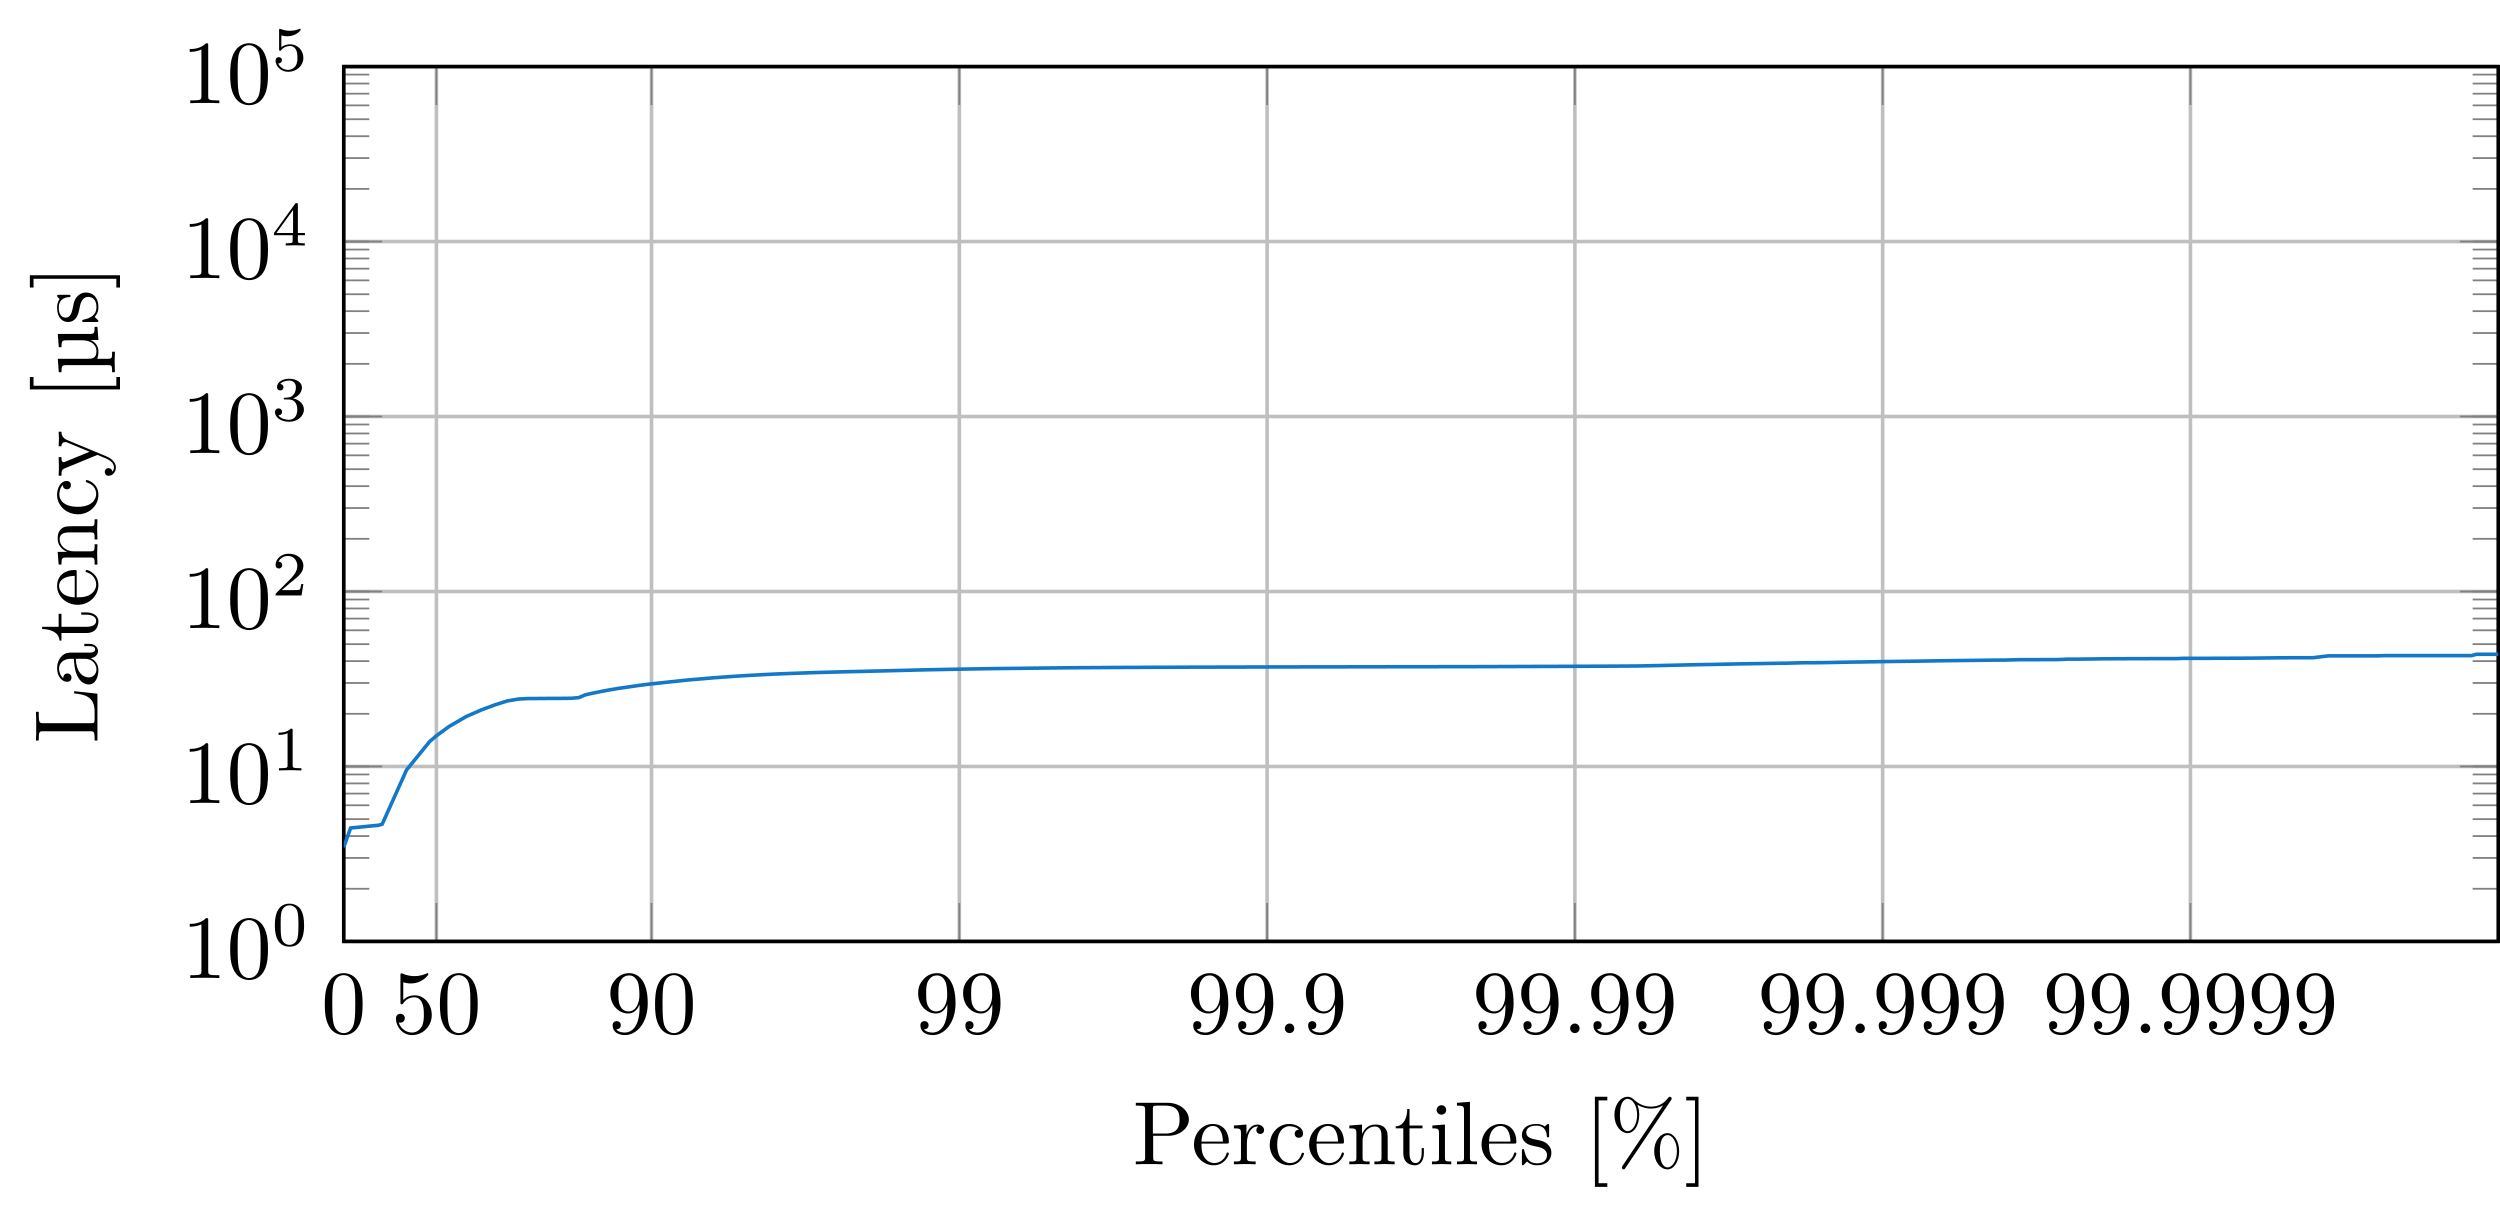 <?xml version="1.0" encoding="UTF-8"?>
<svg xmlns="http://www.w3.org/2000/svg" xmlns:xlink="http://www.w3.org/1999/xlink" width="276.906pt" height="134.773pt" viewBox="0 0 276.906 134.773" version="1.1">
<defs>
<g>
<symbol overflow="visible" id="glyph0-0">
<path style="stroke:none;" d=""/>
</symbol>
<symbol overflow="visible" id="glyph0-1">
<path style="stroke:none;" d="M 4.578 -3.188 C 4.578 -3.984 4.531 -4.781 4.188 -5.516 C 3.734 -6.484 2.906 -6.641 2.5 -6.641 C 1.891 -6.641 1.172 -6.375 0.75 -5.453 C 0.438 -4.766 0.391 -3.984 0.391 -3.188 C 0.391 -2.438 0.422 -1.547 0.844 -0.781 C 1.266 0.016 2 0.219 2.484 0.219 C 3.016 0.219 3.781 0.016 4.219 -0.938 C 4.531 -1.625 4.578 -2.406 4.578 -3.188 Z M 3.766 -3.312 C 3.766 -2.562 3.766 -1.891 3.656 -1.25 C 3.5 -0.297 2.938 0 2.484 0 C 2.094 0 1.5 -0.25 1.328 -1.203 C 1.219 -1.797 1.219 -2.719 1.219 -3.312 C 1.219 -3.953 1.219 -4.609 1.297 -5.141 C 1.484 -6.328 2.234 -6.422 2.484 -6.422 C 2.812 -6.422 3.469 -6.234 3.656 -5.25 C 3.766 -4.688 3.766 -3.938 3.766 -3.312 Z M 3.766 -3.312 "/>
</symbol>
<symbol overflow="visible" id="glyph0-2">
<path style="stroke:none;" d="M 4.469 -2 C 4.469 -3.188 3.656 -4.188 2.578 -4.188 C 2.109 -4.188 1.672 -4.031 1.312 -3.672 L 1.312 -5.625 C 1.516 -5.562 1.844 -5.5 2.156 -5.5 C 3.391 -5.5 4.094 -6.406 4.094 -6.531 C 4.094 -6.594 4.062 -6.641 3.984 -6.641 C 3.984 -6.641 3.953 -6.641 3.906 -6.609 C 3.703 -6.516 3.219 -6.312 2.547 -6.312 C 2.156 -6.312 1.688 -6.391 1.219 -6.594 C 1.141 -6.625 1.109 -6.625 1.109 -6.625 C 1 -6.625 1 -6.547 1 -6.391 L 1 -3.438 C 1 -3.266 1 -3.188 1.141 -3.188 C 1.219 -3.188 1.234 -3.203 1.281 -3.266 C 1.391 -3.422 1.75 -3.969 2.562 -3.969 C 3.078 -3.969 3.328 -3.516 3.406 -3.328 C 3.562 -2.953 3.594 -2.578 3.594 -2.078 C 3.594 -1.719 3.594 -1.125 3.344 -0.703 C 3.109 -0.312 2.734 -0.062 2.281 -0.062 C 1.562 -0.062 0.984 -0.594 0.812 -1.172 C 0.844 -1.172 0.875 -1.156 0.984 -1.156 C 1.312 -1.156 1.484 -1.406 1.484 -1.641 C 1.484 -1.891 1.312 -2.141 0.984 -2.141 C 0.844 -2.141 0.5 -2.062 0.5 -1.609 C 0.5 -0.75 1.188 0.219 2.297 0.219 C 3.453 0.219 4.469 -0.734 4.469 -2 Z M 4.469 -2 "/>
</symbol>
<symbol overflow="visible" id="glyph0-3">
<path style="stroke:none;" d="M 4.562 -3.281 C 4.562 -5.969 3.406 -6.641 2.516 -6.641 C 1.969 -6.641 1.484 -6.453 1.062 -6.016 C 0.641 -5.562 0.422 -5.141 0.422 -4.391 C 0.422 -3.156 1.297 -2.172 2.406 -2.172 C 3.016 -2.172 3.422 -2.594 3.656 -3.172 L 3.656 -2.844 C 3.656 -0.516 2.625 -0.062 2.047 -0.062 C 1.875 -0.062 1.328 -0.078 1.062 -0.422 C 1.5 -0.422 1.578 -0.703 1.578 -0.875 C 1.578 -1.188 1.344 -1.328 1.125 -1.328 C 0.969 -1.328 0.672 -1.25 0.672 -0.859 C 0.672 -0.188 1.203 0.219 2.047 0.219 C 3.344 0.219 4.562 -1.141 4.562 -3.281 Z M 3.641 -4.203 C 3.641 -3.375 3.297 -2.406 2.422 -2.406 C 2.266 -2.406 1.797 -2.406 1.5 -3.031 C 1.312 -3.406 1.312 -3.891 1.312 -4.391 C 1.312 -4.922 1.312 -5.391 1.531 -5.766 C 1.797 -6.266 2.172 -6.391 2.516 -6.391 C 2.984 -6.391 3.312 -6.047 3.484 -5.609 C 3.594 -5.281 3.641 -4.656 3.641 -4.203 Z M 3.641 -4.203 "/>
</symbol>
<symbol overflow="visible" id="glyph0-4">
<path style="stroke:none;" d="M 1.906 -0.531 C 1.906 -0.812 1.672 -1.062 1.391 -1.062 C 1.094 -1.062 0.859 -0.812 0.859 -0.531 C 0.859 -0.234 1.094 0 1.391 0 C 1.672 0 1.906 -0.234 1.906 -0.531 Z M 1.906 -0.531 "/>
</symbol>
<symbol overflow="visible" id="glyph0-5">
<path style="stroke:none;" d="M 6.219 -4.953 C 6.219 -5.938 5.234 -6.812 3.875 -6.812 L 0.344 -6.812 L 0.344 -6.5 L 0.594 -6.5 C 1.359 -6.5 1.375 -6.391 1.375 -6.031 L 1.375 -0.781 C 1.375 -0.422 1.359 -0.312 0.594 -0.312 L 0.344 -0.312 L 0.344 0 C 0.703 -0.031 1.438 -0.031 1.812 -0.031 C 2.188 -0.031 2.938 -0.031 3.297 0 L 3.297 -0.312 L 3.047 -0.312 C 2.281 -0.312 2.266 -0.422 2.266 -0.781 L 2.266 -3.156 L 3.953 -3.156 C 5.141 -3.156 6.219 -3.953 6.219 -4.953 Z M 5.188 -4.953 C 5.188 -4.484 5.188 -3.406 3.609 -3.406 L 2.234 -3.406 L 2.234 -6.094 C 2.234 -6.438 2.25 -6.5 2.719 -6.5 L 3.609 -6.5 C 5.188 -6.5 5.188 -5.438 5.188 -4.953 Z M 5.188 -4.953 "/>
</symbol>
<symbol overflow="visible" id="glyph0-6">
<path style="stroke:none;" d="M 4.141 -1.188 C 4.141 -1.281 4.062 -1.312 4 -1.312 C 3.922 -1.312 3.891 -1.25 3.875 -1.172 C 3.531 -0.141 2.625 -0.141 2.531 -0.141 C 2.031 -0.141 1.641 -0.438 1.406 -0.812 C 1.109 -1.281 1.109 -1.938 1.109 -2.297 L 3.891 -2.297 C 4.109 -2.297 4.141 -2.297 4.141 -2.516 C 4.141 -3.5 3.594 -4.469 2.359 -4.469 C 1.203 -4.469 0.281 -3.438 0.281 -2.188 C 0.281 -0.859 1.328 0.109 2.469 0.109 C 3.688 0.109 4.141 -1 4.141 -1.188 Z M 3.484 -2.516 L 1.109 -2.516 C 1.172 -4 2.016 -4.25 2.359 -4.25 C 3.375 -4.25 3.484 -2.906 3.484 -2.516 Z M 3.484 -2.516 "/>
</symbol>
<symbol overflow="visible" id="glyph0-7">
<path style="stroke:none;" d="M 3.625 -3.797 C 3.625 -4.109 3.312 -4.406 2.891 -4.406 C 2.156 -4.406 1.797 -3.734 1.672 -3.312 L 1.672 -4.406 L 0.281 -4.297 L 0.281 -3.984 C 0.984 -3.984 1.062 -3.922 1.062 -3.422 L 1.062 -0.75 C 1.062 -0.312 0.953 -0.312 0.281 -0.312 L 0.281 0 L 1.422 -0.031 C 1.812 -0.031 2.281 -0.031 2.688 0 L 2.688 -0.312 L 2.469 -0.312 C 1.734 -0.312 1.719 -0.422 1.719 -0.781 L 1.719 -2.312 C 1.719 -3.297 2.141 -4.188 2.891 -4.188 C 2.953 -4.188 2.984 -4.188 3 -4.172 C 2.969 -4.172 2.766 -4.047 2.766 -3.781 C 2.766 -3.516 2.984 -3.359 3.203 -3.359 C 3.375 -3.359 3.625 -3.484 3.625 -3.797 Z M 3.625 -3.797 "/>
</symbol>
<symbol overflow="visible" id="glyph0-8">
<path style="stroke:none;" d="M 4.141 -1.188 C 4.141 -1.281 4.031 -1.281 4 -1.281 C 3.922 -1.281 3.891 -1.25 3.875 -1.188 C 3.594 -0.266 2.938 -0.141 2.578 -0.141 C 2.047 -0.141 1.172 -0.562 1.172 -2.172 C 1.172 -3.797 1.984 -4.219 2.516 -4.219 C 2.609 -4.219 3.234 -4.203 3.578 -3.844 C 3.172 -3.812 3.109 -3.516 3.109 -3.391 C 3.109 -3.125 3.297 -2.938 3.562 -2.938 C 3.828 -2.938 4.031 -3.094 4.031 -3.406 C 4.031 -4.078 3.266 -4.469 2.5 -4.469 C 1.25 -4.469 0.344 -3.391 0.344 -2.156 C 0.344 -0.875 1.328 0.109 2.484 0.109 C 3.812 0.109 4.141 -1.094 4.141 -1.188 Z M 4.141 -1.188 "/>
</symbol>
<symbol overflow="visible" id="glyph0-9">
<path style="stroke:none;" d="M 5.328 0 L 5.328 -0.312 C 4.812 -0.312 4.562 -0.312 4.562 -0.609 L 4.562 -2.516 C 4.562 -3.375 4.562 -3.672 4.25 -4.031 C 4.109 -4.203 3.781 -4.406 3.203 -4.406 C 2.469 -4.406 2 -3.984 1.719 -3.359 L 1.719 -4.406 L 0.312 -4.297 L 0.312 -3.984 C 1.016 -3.984 1.094 -3.922 1.094 -3.422 L 1.094 -0.75 C 1.094 -0.312 0.984 -0.312 0.312 -0.312 L 0.312 0 L 1.453 -0.031 L 2.562 0 L 2.562 -0.312 C 1.891 -0.312 1.781 -0.312 1.781 -0.75 L 1.781 -2.594 C 1.781 -3.625 2.5 -4.188 3.125 -4.188 C 3.766 -4.188 3.875 -3.656 3.875 -3.078 L 3.875 -0.75 C 3.875 -0.312 3.766 -0.312 3.094 -0.312 L 3.094 0 L 4.219 -0.031 Z M 5.328 0 "/>
</symbol>
<symbol overflow="visible" id="glyph0-10">
<path style="stroke:none;" d="M 3.312 -1.234 L 3.312 -1.797 L 3.062 -1.797 L 3.062 -1.25 C 3.062 -0.516 2.766 -0.141 2.391 -0.141 C 1.719 -0.141 1.719 -1.047 1.719 -1.219 L 1.719 -3.984 L 3.156 -3.984 L 3.156 -4.297 L 1.719 -4.297 L 1.719 -6.125 L 1.469 -6.125 C 1.469 -5.312 1.172 -4.25 0.188 -4.203 L 0.188 -3.984 L 1.031 -3.984 L 1.031 -1.234 C 1.031 -0.016 1.969 0.109 2.328 0.109 C 3.031 0.109 3.312 -0.594 3.312 -1.234 Z M 3.312 -1.234 "/>
</symbol>
<symbol overflow="visible" id="glyph0-11">
<path style="stroke:none;" d="M 2.469 0 L 2.469 -0.312 C 1.797 -0.312 1.766 -0.359 1.766 -0.75 L 1.766 -4.406 L 0.375 -4.297 L 0.375 -3.984 C 1.016 -3.984 1.109 -3.922 1.109 -3.438 L 1.109 -0.75 C 1.109 -0.312 1 -0.312 0.328 -0.312 L 0.328 0 L 1.422 -0.031 C 1.781 -0.031 2.125 -0.016 2.469 0 Z M 1.906 -6.016 C 1.906 -6.297 1.688 -6.547 1.391 -6.547 C 1.047 -6.547 0.844 -6.266 0.844 -6.016 C 0.844 -5.75 1.078 -5.5 1.375 -5.5 C 1.719 -5.5 1.906 -5.766 1.906 -6.016 Z M 1.906 -6.016 "/>
</symbol>
<symbol overflow="visible" id="glyph0-12">
<path style="stroke:none;" d="M 2.547 0 L 2.547 -0.312 C 1.875 -0.312 1.766 -0.312 1.766 -0.75 L 1.766 -6.922 L 0.328 -6.812 L 0.328 -6.5 C 1.031 -6.5 1.109 -6.438 1.109 -5.938 L 1.109 -0.75 C 1.109 -0.312 1 -0.312 0.328 -0.312 L 0.328 0 L 1.438 -0.031 Z M 2.547 0 "/>
</symbol>
<symbol overflow="visible" id="glyph0-13">
<path style="stroke:none;" d="M 3.594 -1.281 C 3.594 -1.797 3.297 -2.109 3.172 -2.219 C 2.844 -2.547 2.453 -2.625 2.031 -2.703 C 1.469 -2.812 0.812 -2.938 0.812 -3.516 C 0.812 -3.875 1.062 -4.281 1.922 -4.281 C 3.016 -4.281 3.078 -3.375 3.094 -3.078 C 3.094 -2.984 3.203 -2.984 3.203 -2.984 C 3.344 -2.984 3.344 -3.031 3.344 -3.219 L 3.344 -4.234 C 3.344 -4.391 3.344 -4.469 3.234 -4.469 C 3.188 -4.469 3.156 -4.469 3.031 -4.344 C 3 -4.312 2.906 -4.219 2.859 -4.188 C 2.484 -4.469 2.078 -4.469 1.922 -4.469 C 0.703 -4.469 0.328 -3.797 0.328 -3.234 C 0.328 -2.891 0.484 -2.609 0.75 -2.391 C 1.078 -2.141 1.359 -2.078 2.078 -1.938 C 2.297 -1.891 3.109 -1.734 3.109 -1.016 C 3.109 -0.516 2.766 -0.109 1.984 -0.109 C 1.141 -0.109 0.781 -0.672 0.594 -1.531 C 0.562 -1.656 0.562 -1.688 0.453 -1.688 C 0.328 -1.688 0.328 -1.625 0.328 -1.453 L 0.328 -0.125 C 0.328 0.047 0.328 0.109 0.438 0.109 C 0.484 0.109 0.5 0.094 0.688 -0.094 C 0.703 -0.109 0.703 -0.125 0.891 -0.312 C 1.328 0.094 1.781 0.109 1.984 0.109 C 3.125 0.109 3.594 -0.562 3.594 -1.281 Z M 3.594 -1.281 "/>
</symbol>
<symbol overflow="visible" id="glyph0-14">
<path style="stroke:none;" d="M 2.547 2.5 L 2.547 2.094 L 1.578 2.094 L 1.578 -7.078 L 2.547 -7.078 L 2.547 -7.484 L 1.172 -7.484 L 1.172 2.5 Z M 2.547 2.5 "/>
</symbol>
<symbol overflow="visible" id="glyph0-15">
<path style="stroke:none;" d="M 6.906 -7.281 C 6.906 -7.391 6.812 -7.484 6.703 -7.484 C 6.609 -7.484 6.562 -7.406 6.5 -7.344 C 6 -6.656 5.328 -6.391 4.609 -6.391 C 3.906 -6.391 3.297 -6.641 2.734 -7.156 C 2.547 -7.328 2.344 -7.484 2.031 -7.484 C 1.266 -7.484 0.562 -6.641 0.562 -5.469 C 0.562 -4.266 1.281 -3.453 2.031 -3.453 C 2.75 -3.453 3.312 -4.344 3.312 -5.469 C 3.312 -5.609 3.312 -6.078 3.109 -6.594 C 3.766 -6.219 4.25 -6.172 4.609 -6.172 C 5.375 -6.172 5.875 -6.484 5.938 -6.516 L 5.953 -6.516 L 1.469 0.156 C 1.391 0.297 1.391 0.359 1.391 0.359 C 1.391 0.469 1.484 0.562 1.578 0.562 C 1.688 0.562 1.703 0.516 1.781 0.406 L 6.828 -7.094 C 6.891 -7.188 6.906 -7.219 6.906 -7.281 Z M 7.734 -1.453 C 7.734 -2.594 7.141 -3.453 6.438 -3.453 C 5.688 -3.453 4.969 -2.625 4.969 -1.453 C 4.969 -0.25 5.688 0.562 6.438 0.562 C 7.172 0.562 7.734 -0.328 7.734 -1.453 Z M 3.078 -5.469 C 3.078 -4.391 2.547 -3.672 2.031 -3.672 C 1.828 -3.672 1.172 -3.812 1.172 -5.469 C 1.172 -7.125 1.828 -7.25 2.031 -7.25 C 2.562 -7.25 3.078 -6.516 3.078 -5.469 Z M 7.484 -1.453 C 7.484 -0.375 6.969 0.344 6.453 0.344 C 6.25 0.344 5.594 0.203 5.594 -1.453 C 5.594 -3.109 6.234 -3.234 6.453 -3.234 C 6.984 -3.234 7.484 -2.5 7.484 -1.453 Z M 7.484 -1.453 "/>
</symbol>
<symbol overflow="visible" id="glyph0-16">
<path style="stroke:none;" d="M 1.578 2.5 L 1.578 -7.484 L 0.219 -7.484 L 0.219 -7.078 L 1.188 -7.078 L 1.188 2.094 L 0.219 2.094 L 0.219 2.5 Z M 1.578 2.5 "/>
</symbol>
<symbol overflow="visible" id="glyph1-0">
<path style="stroke:none;" d=""/>
</symbol>
<symbol overflow="visible" id="glyph1-1">
<path style="stroke:none;" d="M 2.938 -6.375 C 2.938 -6.625 2.938 -6.641 2.703 -6.641 C 2.078 -6 1.203 -6 0.891 -6 L 0.891 -5.688 C 1.094 -5.688 1.672 -5.688 2.188 -5.953 L 2.188 -0.781 C 2.188 -0.422 2.156 -0.312 1.266 -0.312 L 0.953 -0.312 L 0.953 0 C 1.297 -0.031 2.156 -0.031 2.562 -0.031 C 2.953 -0.031 3.828 -0.031 4.172 0 L 4.172 -0.312 L 3.859 -0.312 C 2.953 -0.312 2.938 -0.422 2.938 -0.781 Z M 2.938 -6.375 "/>
</symbol>
<symbol overflow="visible" id="glyph1-2">
<path style="stroke:none;" d="M 4.578 -3.188 C 4.578 -3.984 4.531 -4.781 4.188 -5.516 C 3.734 -6.484 2.906 -6.641 2.5 -6.641 C 1.891 -6.641 1.172 -6.375 0.75 -5.453 C 0.438 -4.766 0.391 -3.984 0.391 -3.188 C 0.391 -2.438 0.422 -1.547 0.844 -0.781 C 1.266 0.016 2 0.219 2.484 0.219 C 3.016 0.219 3.781 0.016 4.219 -0.938 C 4.531 -1.625 4.578 -2.406 4.578 -3.188 Z M 2.484 0 C 2.094 0 1.5 -0.25 1.328 -1.203 C 1.219 -1.797 1.219 -2.719 1.219 -3.312 C 1.219 -3.953 1.219 -4.609 1.297 -5.141 C 1.484 -6.328 2.234 -6.422 2.484 -6.422 C 2.812 -6.422 3.469 -6.234 3.656 -5.25 C 3.766 -4.688 3.766 -3.938 3.766 -3.312 C 3.766 -2.562 3.766 -1.891 3.656 -1.25 C 3.5 -0.297 2.938 0 2.484 0 Z M 2.484 0 "/>
</symbol>
<symbol overflow="visible" id="glyph2-0">
<path style="stroke:none;" d=""/>
</symbol>
<symbol overflow="visible" id="glyph2-1">
<path style="stroke:none;" d="M 3.594 -2.219 C 3.594 -2.984 3.5 -3.547 3.188 -4.031 C 2.969 -4.344 2.531 -4.625 1.984 -4.625 C 0.359 -4.625 0.359 -2.719 0.359 -2.219 C 0.359 -1.719 0.359 0.141 1.984 0.141 C 3.594 0.141 3.594 -1.719 3.594 -2.219 Z M 1.984 -0.062 C 1.656 -0.062 1.234 -0.25 1.094 -0.812 C 1 -1.219 1 -1.797 1 -2.312 C 1 -2.828 1 -3.359 1.094 -3.734 C 1.25 -4.281 1.688 -4.438 1.984 -4.438 C 2.359 -4.438 2.719 -4.203 2.844 -3.797 C 2.953 -3.422 2.969 -2.922 2.969 -2.312 C 2.969 -1.797 2.969 -1.281 2.875 -0.844 C 2.734 -0.203 2.266 -0.062 1.984 -0.062 Z M 1.984 -0.062 "/>
</symbol>
<symbol overflow="visible" id="glyph2-2">
<path style="stroke:none;" d="M 2.328 -4.438 C 2.328 -4.625 2.328 -4.625 2.125 -4.625 C 1.672 -4.188 1.047 -4.188 0.766 -4.188 L 0.766 -3.938 C 0.922 -3.938 1.391 -3.938 1.766 -4.125 L 1.766 -0.578 C 1.766 -0.344 1.766 -0.25 1.078 -0.25 L 0.812 -0.25 L 0.812 0 C 0.938 0 1.797 -0.031 2.047 -0.031 C 2.266 -0.031 3.141 0 3.297 0 L 3.297 -0.25 L 3.031 -0.25 C 2.328 -0.25 2.328 -0.344 2.328 -0.578 Z M 2.328 -4.438 "/>
</symbol>
<symbol overflow="visible" id="glyph2-3">
<path style="stroke:none;" d="M 3.516 -1.266 L 3.281 -1.266 C 3.266 -1.109 3.188 -0.703 3.094 -0.641 C 3.047 -0.594 2.516 -0.594 2.406 -0.594 L 1.125 -0.594 C 1.859 -1.234 2.109 -1.438 2.516 -1.766 C 3.031 -2.172 3.516 -2.609 3.516 -3.266 C 3.516 -4.109 2.781 -4.625 1.891 -4.625 C 1.031 -4.625 0.438 -4.016 0.438 -3.375 C 0.438 -3.031 0.734 -2.984 0.812 -2.984 C 0.969 -2.984 1.172 -3.109 1.172 -3.359 C 1.172 -3.484 1.125 -3.734 0.766 -3.734 C 0.984 -4.219 1.453 -4.375 1.781 -4.375 C 2.484 -4.375 2.844 -3.828 2.844 -3.266 C 2.844 -2.656 2.406 -2.188 2.188 -1.938 L 0.516 -0.266 C 0.438 -0.203 0.438 -0.188 0.438 0 L 3.312 0 Z M 3.516 -1.266 "/>
</symbol>
<symbol overflow="visible" id="glyph2-4">
<path style="stroke:none;" d="M 1.906 -2.328 C 2.453 -2.328 2.844 -1.953 2.844 -1.203 C 2.844 -0.344 2.328 -0.078 1.938 -0.078 C 1.656 -0.078 1.031 -0.156 0.75 -0.578 C 1.078 -0.578 1.156 -0.812 1.156 -0.969 C 1.156 -1.188 0.984 -1.344 0.766 -1.344 C 0.578 -1.344 0.375 -1.219 0.375 -0.938 C 0.375 -0.281 1.094 0.141 1.938 0.141 C 2.906 0.141 3.578 -0.516 3.578 -1.203 C 3.578 -1.75 3.141 -2.297 2.375 -2.453 C 3.094 -2.719 3.359 -3.234 3.359 -3.672 C 3.359 -4.219 2.734 -4.625 1.953 -4.625 C 1.188 -4.625 0.594 -4.25 0.594 -3.688 C 0.594 -3.453 0.75 -3.328 0.953 -3.328 C 1.172 -3.328 1.312 -3.484 1.312 -3.672 C 1.312 -3.875 1.172 -4.031 0.953 -4.047 C 1.203 -4.344 1.672 -4.422 1.938 -4.422 C 2.25 -4.422 2.688 -4.266 2.688 -3.672 C 2.688 -3.375 2.594 -3.047 2.406 -2.844 C 2.188 -2.578 1.984 -2.562 1.641 -2.531 C 1.469 -2.516 1.453 -2.516 1.422 -2.516 C 1.406 -2.516 1.344 -2.5 1.344 -2.422 C 1.344 -2.328 1.406 -2.328 1.531 -2.328 Z M 1.906 -2.328 "/>
</symbol>
<symbol overflow="visible" id="glyph2-5">
<path style="stroke:none;" d="M 3.688 -1.141 L 3.688 -1.391 L 2.906 -1.391 L 2.906 -4.5 C 2.906 -4.641 2.906 -4.703 2.766 -4.703 C 2.672 -4.703 2.641 -4.703 2.578 -4.594 L 0.266 -1.391 L 0.266 -1.141 L 2.328 -1.141 L 2.328 -0.578 C 2.328 -0.328 2.328 -0.25 1.75 -0.25 L 1.562 -0.25 L 1.562 0 C 1.922 -0.016 2.359 -0.031 2.609 -0.031 C 2.875 -0.031 3.312 -0.016 3.672 0 L 3.672 -0.25 L 3.484 -0.25 C 2.906 -0.25 2.906 -0.328 2.906 -0.578 L 2.906 -1.141 Z M 2.375 -3.938 L 2.375 -1.391 L 0.531 -1.391 Z M 2.375 -3.938 "/>
</symbol>
<symbol overflow="visible" id="glyph2-6">
<path style="stroke:none;" d="M 1.078 -3.891 C 1.438 -3.797 1.641 -3.797 1.75 -3.797 C 2.672 -3.797 3.219 -4.422 3.219 -4.531 C 3.219 -4.609 3.172 -4.625 3.141 -4.625 C 3.125 -4.625 3.109 -4.625 3.078 -4.609 C 2.906 -4.547 2.547 -4.406 2.031 -4.406 C 1.828 -4.406 1.469 -4.422 1.016 -4.594 C 0.938 -4.625 0.922 -4.625 0.922 -4.625 C 0.828 -4.625 0.828 -4.547 0.828 -4.438 L 0.828 -2.391 C 0.828 -2.266 0.828 -2.188 0.938 -2.188 C 1 -2.188 1.016 -2.188 1.078 -2.281 C 1.375 -2.656 1.812 -2.719 2.047 -2.719 C 2.469 -2.719 2.656 -2.391 2.688 -2.328 C 2.812 -2.094 2.859 -1.828 2.859 -1.422 C 2.859 -1.219 2.859 -0.812 2.641 -0.5 C 2.469 -0.25 2.172 -0.078 1.828 -0.078 C 1.375 -0.078 0.906 -0.328 0.734 -0.797 C 1 -0.781 1.141 -0.953 1.141 -1.141 C 1.141 -1.438 0.875 -1.484 0.781 -1.484 C 0.781 -1.484 0.438 -1.484 0.438 -1.109 C 0.438 -0.484 1.016 0.141 1.844 0.141 C 2.734 0.141 3.516 -0.516 3.516 -1.406 C 3.516 -2.188 2.922 -2.906 2.062 -2.906 C 1.75 -2.906 1.391 -2.844 1.078 -2.578 Z M 1.078 -3.891 "/>
</symbol>
<symbol overflow="visible" id="glyph3-0">
<path style="stroke:none;" d=""/>
</symbol>
<symbol overflow="visible" id="glyph3-1">
<path style="stroke:none;" d="M -2.578 -5.797 L -2.578 -5.547 C -1.562 -5.438 -0.312 -5.297 -0.312 -3.547 L -0.312 -2.734 C -0.312 -2.266 -0.375 -2.25 -0.703 -2.25 L -6.016 -2.25 C -6.359 -2.25 -6.5 -2.25 -6.5 -3.188 L -6.5 -3.516 L -6.812 -3.516 C -6.781 -3.156 -6.781 -2.25 -6.781 -1.844 C -6.781 -1.453 -6.781 -0.672 -6.812 -0.328 L -6.5 -0.328 L -6.5 -0.562 C -6.5 -1.328 -6.391 -1.359 -6.031 -1.359 L -0.781 -1.359 C -0.422 -1.359 -0.312 -1.328 -0.312 -0.562 L -0.312 -0.328 L 0 -0.328 L 0 -5.516 Z M -2.578 -5.797 "/>
</symbol>
<symbol overflow="visible" id="glyph3-2">
<path style="stroke:none;" d="M -0.891 -4.812 L -1.453 -4.812 L -1.453 -4.562 L -0.891 -4.562 C -0.312 -4.562 -0.25 -4.312 -0.25 -4.203 C -0.25 -3.875 -0.703 -3.844 -0.75 -3.844 L -2.734 -3.844 C -3.156 -3.844 -3.547 -3.844 -3.922 -3.484 C -4.312 -3.094 -4.469 -2.594 -4.469 -2.109 C -4.469 -1.297 -4 -0.609 -3.344 -0.609 C -3.047 -0.609 -2.875 -0.812 -2.875 -1.062 C -2.875 -1.344 -3.078 -1.531 -3.328 -1.531 C -3.453 -1.531 -3.781 -1.469 -3.781 -1.016 C -4.141 -1.281 -4.25 -1.781 -4.25 -2.094 C -4.25 -2.578 -3.859 -3.156 -2.969 -3.156 L -2.609 -3.156 C -2.578 -2.641 -2.547 -1.938 -2.25 -1.312 C -1.906 -0.562 -1.391 -0.312 -0.953 -0.312 C -0.141 -0.312 0.109 -1.281 0.109 -1.906 C 0.109 -2.578 -0.297 -3.031 -0.75 -3.219 C -0.359 -3.266 0.062 -3.531 0.062 -4 C 0.062 -4.203 -0.078 -4.812 -0.891 -4.812 Z M -1.391 -3.156 C -0.453 -3.156 -0.109 -2.438 -0.109 -1.984 C -0.109 -1.5 -0.453 -1.094 -0.953 -1.094 C -1.5 -1.094 -2.328 -1.5 -2.391 -3.156 Z M -1.391 -3.156 "/>
</symbol>
<symbol overflow="visible" id="glyph3-3">
<path style="stroke:none;" d="M -1.234 -3.312 L -1.797 -3.312 L -1.797 -3.062 L -1.25 -3.062 C -0.516 -3.062 -0.141 -2.766 -0.141 -2.391 C -0.141 -1.719 -1.047 -1.719 -1.219 -1.719 L -3.984 -1.719 L -3.984 -3.156 L -4.297 -3.156 L -4.297 -1.719 L -6.125 -1.719 L -6.125 -1.469 C -5.312 -1.469 -4.25 -1.172 -4.203 -0.188 L -3.984 -0.188 L -3.984 -1.031 L -1.234 -1.031 C -0.016 -1.031 0.109 -1.969 0.109 -2.328 C 0.109 -3.031 -0.594 -3.312 -1.234 -3.312 Z M -1.234 -3.312 "/>
</symbol>
<symbol overflow="visible" id="glyph3-4">
<path style="stroke:none;" d="M -1.188 -4.141 C -1.281 -4.141 -1.312 -4.062 -1.312 -4 C -1.312 -3.922 -1.25 -3.891 -1.172 -3.875 C -0.141 -3.531 -0.141 -2.625 -0.141 -2.531 C -0.141 -2.031 -0.438 -1.641 -0.812 -1.406 C -1.281 -1.109 -1.938 -1.109 -2.297 -1.109 L -2.297 -3.891 C -2.297 -4.109 -2.297 -4.141 -2.516 -4.141 C -3.5 -4.141 -4.469 -3.594 -4.469 -2.359 C -4.469 -1.203 -3.438 -0.281 -2.188 -0.281 C -0.859 -0.281 0.109 -1.328 0.109 -2.469 C 0.109 -3.688 -1 -4.141 -1.188 -4.141 Z M -2.516 -3.484 L -2.516 -1.109 C -4 -1.172 -4.25 -2.016 -4.25 -2.359 C -4.25 -3.375 -2.906 -3.484 -2.516 -3.484 Z M -2.516 -3.484 "/>
</symbol>
<symbol overflow="visible" id="glyph3-5">
<path style="stroke:none;" d="M 0 -5.328 L -0.312 -5.328 C -0.312 -4.812 -0.312 -4.562 -0.609 -4.562 L -2.516 -4.562 C -3.375 -4.562 -3.672 -4.562 -4.031 -4.25 C -4.203 -4.109 -4.406 -3.781 -4.406 -3.203 C -4.406 -2.469 -3.984 -2 -3.359 -1.719 L -4.406 -1.719 L -4.297 -0.312 L -3.984 -0.312 C -3.984 -1.016 -3.922 -1.094 -3.422 -1.094 L -0.75 -1.094 C -0.312 -1.094 -0.312 -0.984 -0.312 -0.312 L 0 -0.312 L -0.031 -1.453 L 0 -2.562 L -0.312 -2.562 C -0.312 -1.891 -0.312 -1.781 -0.75 -1.781 L -2.594 -1.781 C -3.625 -1.781 -4.188 -2.5 -4.188 -3.125 C -4.188 -3.766 -3.656 -3.875 -3.078 -3.875 L -0.75 -3.875 C -0.312 -3.875 -0.312 -3.766 -0.312 -3.094 L 0 -3.094 L -0.031 -4.219 Z M 0 -5.328 "/>
</symbol>
<symbol overflow="visible" id="glyph3-6">
<path style="stroke:none;" d="M -1.188 -4.141 C -1.281 -4.141 -1.281 -4.031 -1.281 -4 C -1.281 -3.922 -1.25 -3.891 -1.188 -3.875 C -0.266 -3.594 -0.141 -2.938 -0.141 -2.578 C -0.141 -2.047 -0.562 -1.172 -2.172 -1.172 C -3.797 -1.172 -4.219 -1.984 -4.219 -2.516 C -4.219 -2.609 -4.203 -3.234 -3.844 -3.578 C -3.812 -3.172 -3.516 -3.109 -3.391 -3.109 C -3.125 -3.109 -2.938 -3.297 -2.938 -3.562 C -2.938 -3.828 -3.094 -4.031 -3.406 -4.031 C -4.078 -4.031 -4.469 -3.266 -4.469 -2.5 C -4.469 -1.25 -3.391 -0.344 -2.156 -0.344 C -0.875 -0.344 0.109 -1.328 0.109 -2.484 C 0.109 -3.812 -1.094 -4.141 -1.188 -4.141 Z M -1.188 -4.141 "/>
</symbol>
<symbol overflow="visible" id="glyph3-7">
<path style="stroke:none;" d="M -3.984 -5.062 L -4.297 -5.062 C -4.281 -4.828 -4.266 -4.547 -4.266 -4.312 L -4.297 -3.453 L -3.984 -3.453 C -3.984 -3.766 -3.812 -3.922 -3.562 -3.922 C -3.453 -3.922 -3.438 -3.906 -3.312 -3.859 L -0.875 -2.844 L -3.547 -1.75 C -3.656 -1.703 -3.688 -1.688 -3.734 -1.688 C -3.984 -1.688 -3.984 -2.047 -3.984 -2.25 L -4.297 -2.25 L -4.266 -1.156 C -4.266 -0.891 -4.281 -0.484 -4.297 -0.188 L -3.984 -0.188 C -3.984 -0.672 -3.984 -0.859 -3.641 -1 L 0 -2.5 L 0.594 -2.25 C 1.141 -2.031 1.828 -1.75 1.828 -1.109 C 1.828 -1.062 1.828 -0.828 1.641 -0.641 C 1.609 -0.953 1.391 -1.031 1.219 -1.031 C 0.969 -1.031 0.812 -0.844 0.812 -0.609 C 0.812 -0.406 0.938 -0.188 1.234 -0.188 C 1.688 -0.188 2.047 -0.609 2.047 -1.109 C 2.047 -1.734 1.469 -2.141 0.906 -2.375 L -3.344 -4.141 C -3.984 -4.391 -3.984 -4.906 -3.984 -5.062 Z M -3.984 -5.062 "/>
</symbol>
<symbol overflow="visible" id="glyph3-8">
<path style="stroke:none;" d="M 2.5 -2.547 L 2.094 -2.547 L 2.094 -1.578 L -7.078 -1.578 L -7.078 -2.547 L -7.484 -2.547 L -7.484 -1.172 L 2.5 -1.172 Z M 2.5 -2.547 "/>
</symbol>
<symbol overflow="visible" id="glyph3-9">
<path style="stroke:none;" d="M 0 -5.328 L -0.312 -5.328 C -0.312 -4.609 -0.375 -4.547 -0.891 -4.547 L -4.391 -4.547 L -4.281 -3.078 L -3.984 -3.078 C -3.984 -3.781 -3.906 -3.844 -3.406 -3.844 L -1.672 -3.844 C -0.781 -3.844 -0.109 -3.391 -0.109 -2.656 C -0.109 -1.828 -0.594 -1.797 -1.109 -1.797 L -4.391 -1.797 L -4.281 -0.312 L -3.984 -0.312 C -3.984 -1.031 -3.906 -1.094 -3.406 -1.094 L 1.156 -1.094 C 1.625 -1.094 1.625 -1 1.625 -0.312 L 1.938 -0.312 L 1.906 -1.453 L 1.938 -2.578 L 1.625 -2.578 C 1.625 -1.891 1.625 -1.797 1.156 -1.797 L -0.016 -1.797 C 0.047 -1.938 0.109 -2.219 0.109 -2.609 C 0.109 -3.156 -0.156 -3.594 -0.75 -3.875 L 0.109 -3.875 Z M 0 -5.328 "/>
</symbol>
<symbol overflow="visible" id="glyph3-10">
<path style="stroke:none;" d="M 2.5 -1.578 L -7.484 -1.578 L -7.484 -0.219 L -7.078 -0.219 L -7.078 -1.188 L 2.094 -1.188 L 2.094 -0.219 L 2.5 -0.219 Z M 2.5 -1.578 "/>
</symbol>
<symbol overflow="visible" id="glyph4-0">
<path style="stroke:none;" d=""/>
</symbol>
<symbol overflow="visible" id="glyph4-1">
<path style="stroke:none;" d="M -1.938 -2.078 C -1.891 -2.297 -1.734 -3.109 -1.016 -3.109 C -0.516 -3.109 -0.109 -2.766 -0.109 -1.984 C -0.109 -1.141 -0.672 -0.781 -1.531 -0.594 C -1.656 -0.562 -1.688 -0.562 -1.688 -0.453 C -1.688 -0.328 -1.625 -0.328 -1.453 -0.328 L -0.125 -0.328 C 0.047 -0.328 0.109 -0.328 0.109 -0.438 C 0.109 -0.484 0.094 -0.5 -0.094 -0.688 C -0.109 -0.703 -0.125 -0.703 -0.312 -0.891 C 0.094 -1.328 0.109 -1.781 0.109 -1.984 C 0.109 -3.125 -0.562 -3.594 -1.281 -3.594 C -1.797 -3.594 -2.109 -3.297 -2.219 -3.172 C -2.547 -2.844 -2.625 -2.453 -2.703 -2.031 C -2.812 -1.469 -2.938 -0.812 -3.516 -0.812 C -3.875 -0.812 -4.281 -1.062 -4.281 -1.922 C -4.281 -3.016 -3.375 -3.078 -3.078 -3.094 C -2.984 -3.094 -2.984 -3.188 -2.984 -3.203 C -2.984 -3.344 -3.031 -3.344 -3.219 -3.344 L -4.234 -3.344 C -4.391 -3.344 -4.469 -3.344 -4.469 -3.234 C -4.469 -3.188 -4.469 -3.156 -4.344 -3.031 C -4.312 -3 -4.219 -2.906 -4.188 -2.859 C -4.469 -2.484 -4.469 -2.078 -4.469 -1.922 C -4.469 -0.703 -3.797 -0.328 -3.234 -0.328 C -2.891 -0.328 -2.609 -0.484 -2.391 -0.75 C -2.141 -1.078 -2.078 -1.359 -1.938 -2.078 Z M -1.938 -2.078 "/>
</symbol>
</g>
<clipPath id="clip1">
  <path d="M 37 7 L 276.906 7 L 276.906 105 L 37 105 Z M 37 7 "/>
</clipPath>
<clipPath id="clip2">
  <path d="M 37 8 L 276.906 8 L 276.906 105 L 37 105 Z M 37 8 "/>
</clipPath>
<clipPath id="clip3">
  <path d="M 37 7 L 276.906 7 L 276.906 105 L 37 105 Z M 37 7 "/>
</clipPath>
<clipPath id="clip4">
  <path d="M 38.074 66 L 276.711 66 L 276.711 100 L 38.074 100 Z M 38.074 66 "/>
</clipPath>
</defs>
<g id="surface1">
<path style="fill:none;stroke-width:0.399;stroke-linecap:butt;stroke-linejoin:miter;stroke:rgb(75%,75%,75%);stroke-opacity:1;stroke-miterlimit:10;" d="M -0.001 0.002 L -0.001 96.9 M 10.261 0.002 L 10.261 96.9 M 34.089 0.002 L 34.089 96.9 M 68.183 0.002 L 68.183 96.9 M 102.273 0.002 L 102.273 96.9 M 136.363 0.002 L 136.363 96.9 M 170.452 0.002 L 170.452 96.9 M 204.542 0.002 L 204.542 96.9 " transform="matrix(1,0,0,-1,38.075,104.275)"/>
<g clip-path="url(#clip1)" clip-rule="nonzero">
<path style="fill:none;stroke-width:0.399;stroke-linecap:butt;stroke-linejoin:miter;stroke:rgb(75%,75%,75%);stroke-opacity:1;stroke-miterlimit:10;" d="M -0.001 0.002 L 238.636 0.002 M -0.001 19.38 L 238.636 19.38 M -0.001 38.759 L 238.636 38.759 M -0.001 58.142 L 238.636 58.142 M -0.001 77.521 L 238.636 77.521 M -0.001 96.9 L 238.636 96.9 " transform="matrix(1,0,0,-1,38.075,104.275)"/>
</g>
<path style="fill:none;stroke-width:0.199;stroke-linecap:butt;stroke-linejoin:miter;stroke:rgb(50%,50%,50%);stroke-opacity:1;stroke-miterlimit:10;" d="M -0.001 0.002 L -0.001 4.252 M 10.261 0.002 L 10.261 4.252 M 34.089 0.002 L 34.089 4.252 M 68.183 0.002 L 68.183 4.252 M 102.273 0.002 L 102.273 4.252 M 136.363 0.002 L 136.363 4.252 M 170.452 0.002 L 170.452 4.252 M 204.542 0.002 L 204.542 4.252 M -0.001 96.9 L -0.001 92.65 M 10.261 96.9 L 10.261 92.65 M 34.089 96.9 L 34.089 92.65 M 68.183 96.9 L 68.183 92.65 M 102.273 96.9 L 102.273 92.65 M 136.363 96.9 L 136.363 92.65 M 170.452 96.9 L 170.452 92.65 M 204.542 96.9 L 204.542 92.65 " transform="matrix(1,0,0,-1,38.075,104.275)"/>
<g clip-path="url(#clip2)" clip-rule="nonzero">
<path style="fill:none;stroke-width:0.199;stroke-linecap:butt;stroke-linejoin:miter;stroke:rgb(50%,50%,50%);stroke-opacity:1;stroke-miterlimit:10;" d="M -0.001 0.002 L 2.831 0.002 M -0.001 5.834 L 2.831 5.834 M -0.001 9.248 L 2.831 9.248 M -0.001 11.67 L 2.831 11.67 M -0.001 13.545 L 2.831 13.545 M -0.001 15.08 L 2.831 15.08 M -0.001 16.377 L 2.831 16.377 M -0.001 17.502 L 2.831 17.502 M -0.001 18.494 L 2.831 18.494 M -0.001 19.38 L 2.831 19.38 M -0.001 25.212 L 2.831 25.212 M -0.001 28.627 L 2.831 28.627 M -0.001 31.048 L 2.831 31.048 M -0.001 32.927 L 2.831 32.927 M -0.001 34.462 L 2.831 34.462 M -0.001 35.759 L 2.831 35.759 M -0.001 36.88 L 2.831 36.88 M -0.001 37.873 L 2.831 37.873 M -0.001 38.759 L 2.831 38.759 M -0.001 44.595 L 2.831 44.595 M -0.001 48.005 L 2.831 48.005 M -0.001 50.427 L 2.831 50.427 M -0.001 52.306 L 2.831 52.306 M -0.001 53.841 L 2.831 53.841 M -0.001 55.138 L 2.831 55.138 M -0.001 56.263 L 2.831 56.263 M -0.001 57.255 L 2.831 57.255 M -0.001 58.142 L 2.831 58.142 M -0.001 63.974 L 2.831 63.974 M -0.001 67.388 L 2.831 67.388 M -0.001 69.81 L 2.831 69.81 M -0.001 71.685 L 2.831 71.685 M -0.001 73.22 L 2.831 73.22 M -0.001 74.517 L 2.831 74.517 M -0.001 75.642 L 2.831 75.642 M -0.001 76.634 L 2.831 76.634 M -0.001 77.521 L 2.831 77.521 M -0.001 83.353 L 2.831 83.353 M -0.001 86.767 L 2.831 86.767 M -0.001 89.189 L 2.831 89.189 M -0.001 91.068 L 2.831 91.068 M -0.001 92.603 L 2.831 92.603 M -0.001 93.9 L 2.831 93.9 M -0.001 95.021 L 2.831 95.021 M -0.001 96.013 L 2.831 96.013 M 238.636 0.002 L 235.8 0.002 M 238.636 5.834 L 235.8 5.834 M 238.636 9.248 L 235.8 9.248 M 238.636 11.67 L 235.8 11.67 M 238.636 13.545 L 235.8 13.545 M 238.636 15.08 L 235.8 15.08 M 238.636 16.377 L 235.8 16.377 M 238.636 17.502 L 235.8 17.502 M 238.636 18.494 L 235.8 18.494 M 238.636 19.38 L 235.8 19.38 M 238.636 25.212 L 235.8 25.212 M 238.636 28.627 L 235.8 28.627 M 238.636 31.048 L 235.8 31.048 M 238.636 32.927 L 235.8 32.927 M 238.636 34.462 L 235.8 34.462 M 238.636 35.759 L 235.8 35.759 M 238.636 36.88 L 235.8 36.88 M 238.636 37.873 L 235.8 37.873 M 238.636 38.759 L 235.8 38.759 M 238.636 44.595 L 235.8 44.595 M 238.636 48.005 L 235.8 48.005 M 238.636 50.427 L 235.8 50.427 M 238.636 52.306 L 235.8 52.306 M 238.636 53.841 L 235.8 53.841 M 238.636 55.138 L 235.8 55.138 M 238.636 56.263 L 235.8 56.263 M 238.636 57.255 L 235.8 57.255 M 238.636 58.142 L 235.8 58.142 M 238.636 63.974 L 235.8 63.974 M 238.636 67.388 L 235.8 67.388 M 238.636 69.81 L 235.8 69.81 M 238.636 71.685 L 235.8 71.685 M 238.636 73.22 L 235.8 73.22 M 238.636 74.517 L 235.8 74.517 M 238.636 75.642 L 235.8 75.642 M 238.636 76.634 L 235.8 76.634 M 238.636 77.521 L 235.8 77.521 M 238.636 83.353 L 235.8 83.353 M 238.636 86.767 L 235.8 86.767 M 238.636 89.189 L 235.8 89.189 M 238.636 91.068 L 235.8 91.068 M 238.636 92.603 L 235.8 92.603 M 238.636 93.9 L 235.8 93.9 M 238.636 95.021 L 235.8 95.021 M 238.636 96.013 L 235.8 96.013 " transform="matrix(1,0,0,-1,38.075,104.275)"/>
</g>
<g clip-path="url(#clip3)" clip-rule="nonzero">
<path style="fill:none;stroke-width:0.199;stroke-linecap:butt;stroke-linejoin:miter;stroke:rgb(50%,50%,50%);stroke-opacity:1;stroke-miterlimit:10;" d="M -0.001 0.002 L 4.249 0.002 M -0.001 19.38 L 4.249 19.38 M -0.001 38.759 L 4.249 38.759 M -0.001 58.142 L 4.249 58.142 M -0.001 77.521 L 4.249 77.521 M -0.001 96.9 L 4.249 96.9 M 238.636 0.002 L 234.386 0.002 M 238.636 19.38 L 234.386 19.38 M 238.636 38.759 L 234.386 38.759 M 238.636 58.142 L 234.386 58.142 M 238.636 77.521 L 234.386 77.521 M 238.636 96.9 L 234.386 96.9 " transform="matrix(1,0,0,-1,38.075,104.275)"/>
<path style="fill:none;stroke-width:0.399;stroke-linecap:butt;stroke-linejoin:miter;stroke:rgb(0%,0%,0%);stroke-opacity:1;stroke-miterlimit:10;" d="M -0.001 0.002 L -0.001 96.9 L 238.636 96.9 L 238.636 0.002 Z M -0.001 0.002 " transform="matrix(1,0,0,-1,38.075,104.275)"/>
</g>
<g style="fill:rgb(0%,0%,0%);fill-opacity:1;">
  <use xlink:href="#glyph0-1" x="35.585" y="114.43"/>
</g>
<g style="fill:rgb(0%,0%,0%);fill-opacity:1;">
  <use xlink:href="#glyph0-2" x="43.354" y="114.43"/>
  <use xlink:href="#glyph0-1" x="48.335" y="114.43"/>
</g>
<g style="fill:rgb(0%,0%,0%);fill-opacity:1;">
  <use xlink:href="#glyph0-3" x="67.184" y="114.43"/>
  <use xlink:href="#glyph0-1" x="72.165" y="114.43"/>
</g>
<g style="fill:rgb(0%,0%,0%);fill-opacity:1;">
  <use xlink:href="#glyph0-3" x="101.274" y="114.43"/>
  <use xlink:href="#glyph0-3" x="106.255" y="114.43"/>
</g>
<g style="fill:rgb(0%,0%,0%);fill-opacity:1;">
  <use xlink:href="#glyph0-3" x="131.489" y="114.43"/>
  <use xlink:href="#glyph0-3" x="136.47" y="114.43"/>
  <use xlink:href="#glyph0-4" x="141.452" y="114.43"/>
  <use xlink:href="#glyph0-3" x="144.221" y="114.43"/>
</g>
<g style="fill:rgb(0%,0%,0%);fill-opacity:1;">
  <use xlink:href="#glyph0-3" x="163.088" y="114.43"/>
  <use xlink:href="#glyph0-3" x="168.069" y="114.43"/>
  <use xlink:href="#glyph0-4" x="173.051" y="114.43"/>
  <use xlink:href="#glyph0-3" x="175.82" y="114.43"/>
  <use xlink:href="#glyph0-3" x="180.802" y="114.43"/>
</g>
<g style="fill:rgb(0%,0%,0%);fill-opacity:1;">
  <use xlink:href="#glyph0-3" x="194.688" y="114.43"/>
  <use xlink:href="#glyph0-3" x="199.669" y="114.43"/>
  <use xlink:href="#glyph0-4" x="204.651" y="114.43"/>
  <use xlink:href="#glyph0-3" x="207.42" y="114.43"/>
  <use xlink:href="#glyph0-3" x="212.402" y="114.43"/>
  <use xlink:href="#glyph0-3" x="217.383" y="114.43"/>
</g>
<g style="fill:rgb(0%,0%,0%);fill-opacity:1;">
  <use xlink:href="#glyph0-3" x="226.287" y="114.43"/>
  <use xlink:href="#glyph0-3" x="231.268" y="114.43"/>
  <use xlink:href="#glyph0-4" x="236.25" y="114.43"/>
  <use xlink:href="#glyph0-3" x="239.019" y="114.43"/>
  <use xlink:href="#glyph0-3" x="244.001" y="114.43"/>
  <use xlink:href="#glyph0-3" x="248.982" y="114.43"/>
  <use xlink:href="#glyph0-3" x="253.963" y="114.43"/>
</g>
<g style="fill:rgb(0%,0%,0%);fill-opacity:1;">
  <use xlink:href="#glyph1-1" x="20.123" y="108.33"/>
  <use xlink:href="#glyph1-2" x="25.104" y="108.33"/>
</g>
<g style="fill:rgb(0%,0%,0%);fill-opacity:1;">
  <use xlink:href="#glyph2-1" x="30.086" y="104.715"/>
</g>
<g style="fill:rgb(0%,0%,0%);fill-opacity:1;">
  <use xlink:href="#glyph1-1" x="20.123" y="88.95"/>
  <use xlink:href="#glyph1-2" x="25.104" y="88.95"/>
</g>
<g style="fill:rgb(0%,0%,0%);fill-opacity:1;">
  <use xlink:href="#glyph2-2" x="30.086" y="85.335"/>
</g>
<g style="fill:rgb(0%,0%,0%);fill-opacity:1;">
  <use xlink:href="#glyph1-1" x="20.123" y="69.57"/>
  <use xlink:href="#glyph1-2" x="25.104" y="69.57"/>
</g>
<g style="fill:rgb(0%,0%,0%);fill-opacity:1;">
  <use xlink:href="#glyph2-3" x="30.086" y="65.955"/>
</g>
<g style="fill:rgb(0%,0%,0%);fill-opacity:1;">
  <use xlink:href="#glyph1-1" x="20.123" y="50.19"/>
  <use xlink:href="#glyph1-2" x="25.104" y="50.19"/>
</g>
<g style="fill:rgb(0%,0%,0%);fill-opacity:1;">
  <use xlink:href="#glyph2-4" x="30.086" y="46.575"/>
</g>
<g style="fill:rgb(0%,0%,0%);fill-opacity:1;">
  <use xlink:href="#glyph1-1" x="20.123" y="30.81"/>
  <use xlink:href="#glyph1-2" x="25.104" y="30.81"/>
</g>
<g style="fill:rgb(0%,0%,0%);fill-opacity:1;">
  <use xlink:href="#glyph2-5" x="30.086" y="27.195"/>
</g>
<g style="fill:rgb(0%,0%,0%);fill-opacity:1;">
  <use xlink:href="#glyph1-1" x="20.123" y="11.43"/>
  <use xlink:href="#glyph1-2" x="25.104" y="11.43"/>
</g>
<g style="fill:rgb(0%,0%,0%);fill-opacity:1;">
  <use xlink:href="#glyph2-6" x="30.086" y="7.815"/>
</g>
<g clip-path="url(#clip4)" clip-rule="nonzero">
<path style="fill:none;stroke-width:0.399;stroke-linecap:butt;stroke-linejoin:miter;stroke:rgb(7.756%,46.933%,78.043%);stroke-opacity:1;stroke-miterlimit:10;" d="M -0.001 10.431 L 0.757 12.564 L 3.886 12.873 L 4.257 12.986 L 6.956 18.994 L 9.503 22.127 L 10.261 22.775 L 11.671 23.81 L 13.566 24.912 L 15.245 25.646 L 16.749 26.205 L 18.116 26.638 L 19.37 26.849 L 20.523 26.904 L 21.593 26.908 L 22.593 26.916 L 23.527 26.92 L 24.409 26.923 L 25.238 26.935 L 26.027 27.005 L 26.773 27.318 L 27.484 27.478 L 28.159 27.615 L 28.808 27.744 L 29.429 27.857 L 30.027 27.959 L 30.597 28.056 L 31.152 28.13 L 31.683 28.209 L 32.198 28.283 L 32.695 28.357 L 33.175 28.416 L 33.64 28.474 L 34.089 28.529 L 37.976 28.943 L 41.046 29.209 L 43.593 29.388 L 44.351 29.435 L 45.765 29.513 L 47.655 29.611 L 49.335 29.677 L 50.839 29.732 L 52.206 29.779 L 53.46 29.814 L 54.616 29.845 L 55.687 29.873 L 56.683 29.892 L 57.62 29.916 L 58.499 29.939 L 59.327 29.955 L 60.116 29.974 L 60.862 29.994 L 61.573 30.013 L 62.249 30.029 L 62.898 30.045 L 63.519 30.064 L 64.116 30.076 L 64.687 30.091 L 65.241 30.099 L 65.773 30.111 L 66.288 30.119 L 66.784 30.13 L 67.265 30.138 L 67.73 30.146 L 68.183 30.158 L 72.066 30.22 L 75.14 30.252 L 77.683 30.283 L 79.855 30.306 L 81.745 30.322 L 83.425 30.33 L 84.929 30.341 L 86.3 30.349 L 87.55 30.353 L 88.706 30.357 L 89.777 30.365 L 90.777 30.369 L 91.71 30.369 L 92.589 30.373 L 93.421 30.377 L 94.206 30.38 L 94.952 30.38 L 95.663 30.384 L 96.343 30.384 L 96.987 30.388 L 98.206 30.388 L 98.78 30.392 L 99.866 30.392 L 100.378 30.396 L 101.82 30.396 L 102.273 30.4 L 106.155 30.408 L 109.23 30.412 L 111.773 30.416 L 113.945 30.42 L 115.839 30.423 L 117.515 30.423 L 119.023 30.427 L 120.39 30.427 L 121.64 30.431 L 122.796 30.431 L 123.866 30.435 L 124.866 30.435 L 125.8 30.439 L 126.679 30.439 L 127.511 30.443 L 128.296 30.447 L 129.042 30.447 L 129.753 30.451 L 130.433 30.455 L 131.081 30.455 L 131.702 30.459 L 132.296 30.459 L 132.87 30.462 L 133.425 30.462 L 133.956 30.466 L 134.468 30.466 L 134.964 30.47 L 135.445 30.47 L 135.909 30.474 L 136.363 30.474 L 140.245 30.49 L 143.32 30.509 L 145.863 30.56 L 148.034 30.611 L 149.929 30.654 L 151.605 30.681 L 153.113 30.712 L 154.48 30.74 L 155.734 30.759 L 156.886 30.775 L 157.956 30.795 L 158.956 30.81 L 159.89 30.822 L 160.773 30.845 L 161.601 30.865 L 162.39 30.869 L 163.136 30.873 L 163.843 30.88 L 164.523 30.892 L 165.171 30.904 L 165.792 30.92 L 166.39 30.927 L 166.96 30.939 L 167.515 30.947 L 168.046 30.951 L 168.562 30.962 L 169.058 30.97 L 169.538 30.974 L 170.003 30.986 L 170.452 30.994 L 174.339 31.045 L 177.409 31.095 L 179.956 31.123 L 182.124 31.15 L 184.019 31.166 L 185.695 31.209 L 187.202 31.209 L 188.57 31.216 L 189.823 31.22 L 190.98 31.267 L 192.046 31.267 L 193.046 31.279 L 193.984 31.291 L 194.863 31.306 L 195.691 31.306 L 196.48 31.314 L 197.226 31.314 L 197.937 31.318 L 198.613 31.318 L 199.261 31.322 L 199.882 31.322 L 200.48 31.33 L 203.148 31.33 L 203.628 31.353 L 204.542 31.353 L 208.429 31.365 L 211.499 31.38 L 214.046 31.412 L 216.218 31.423 L 218.109 31.423 L 219.788 31.627 L 225.07 31.627 L 226.14 31.662 L 235.695 31.662 L 236.23 31.806 L 306.363 31.806 " transform="matrix(1,0,0,-1,38.075,104.275)"/>
</g>
<g style="fill:rgb(0%,0%,0%);fill-opacity:1;">
  <use xlink:href="#glyph0-5" x="125.461" y="128.962"/>
</g>
<g style="fill:rgb(0%,0%,0%);fill-opacity:1;">
  <use xlink:href="#glyph0-6" x="131.967" y="128.962"/>
  <use xlink:href="#glyph0-7" x="136.39" y="128.962"/>
  <use xlink:href="#glyph0-8" x="140.295" y="128.962"/>
  <use xlink:href="#glyph0-6" x="144.719" y="128.962"/>
  <use xlink:href="#glyph0-9" x="149.142" y="128.962"/>
</g>
<g style="fill:rgb(0%,0%,0%);fill-opacity:1;">
  <use xlink:href="#glyph0-10" x="154.402" y="128.962"/>
  <use xlink:href="#glyph0-11" x="158.278" y="128.962"/>
  <use xlink:href="#glyph0-12" x="161.048" y="128.962"/>
  <use xlink:href="#glyph0-6" x="163.817" y="128.962"/>
  <use xlink:href="#glyph0-13" x="168.241" y="128.962"/>
</g>
<g style="fill:rgb(0%,0%,0%);fill-opacity:1;">
  <use xlink:href="#glyph0-14" x="175.483" y="128.962"/>
  <use xlink:href="#glyph0-15" x="178.253" y="128.962"/>
  <use xlink:href="#glyph0-16" x="186.552" y="128.962"/>
</g>
<g style="fill:rgb(0%,0%,0%);fill-opacity:1;">
  <use xlink:href="#glyph3-1" x="10.792" y="82.353"/>
  <use xlink:href="#glyph3-2" x="10.792" y="76.126"/>
  <use xlink:href="#glyph3-3" x="10.792" y="71.145"/>
  <use xlink:href="#glyph3-4" x="10.792" y="67.27"/>
  <use xlink:href="#glyph3-5" x="10.792" y="62.846"/>
  <use xlink:href="#glyph3-6" x="10.792" y="57.307"/>
  <use xlink:href="#glyph3-7" x="10.792" y="52.884"/>
</g>
<g style="fill:rgb(0%,0%,0%);fill-opacity:1;">
  <use xlink:href="#glyph3-8" x="10.792" y="44.306"/>
  <use xlink:href="#glyph3-9" x="10.792" y="41.536"/>
</g>
<g style="fill:rgb(0%,0%,0%);fill-opacity:1;">
  <use xlink:href="#glyph4-1" x="10.792" y="35.996"/>
</g>
<g style="fill:rgb(0%,0%,0%);fill-opacity:1;">
  <use xlink:href="#glyph3-10" x="10.792" y="32.067"/>
</g>
</g>
</svg>
